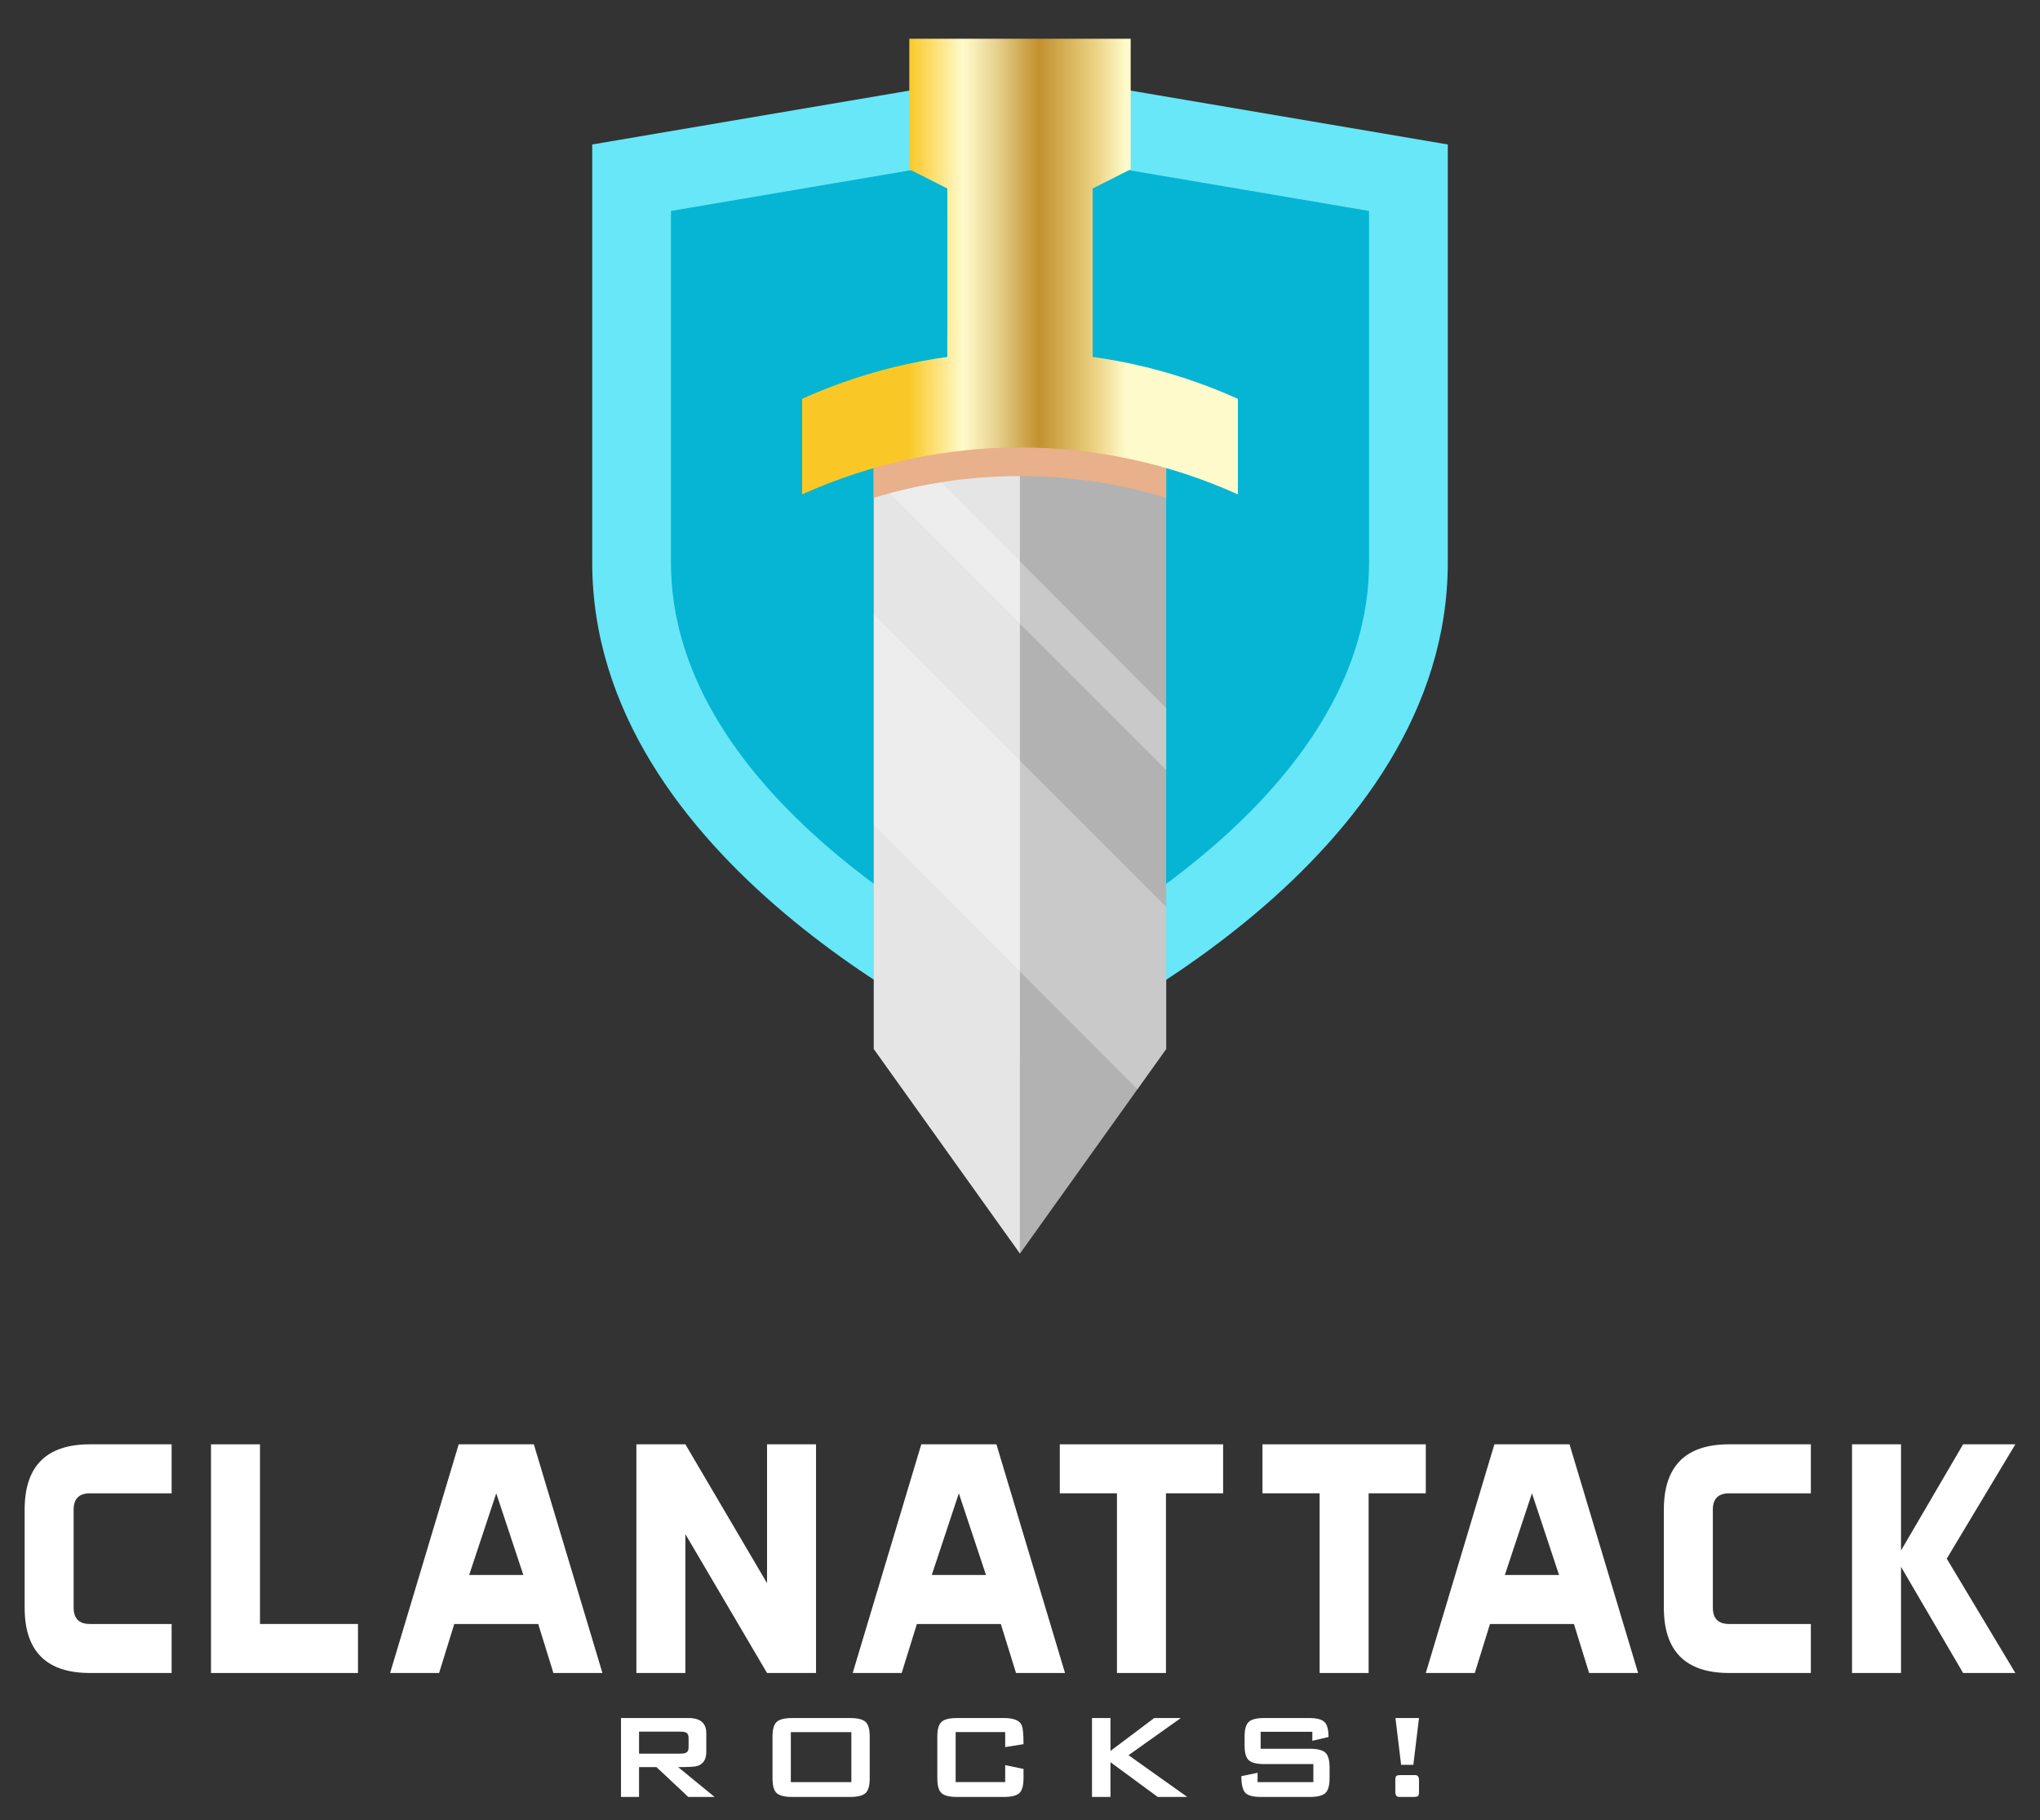 <?xml version="1.0" encoding="UTF-8"?>
<svg xmlns="http://www.w3.org/2000/svg" xmlns:xlink="http://www.w3.org/1999/xlink" viewBox="0 0 1083.43 966.57">
  <rect x="0" y="0" width="1083.43" height="966.57" fill="#333333" stroke="none"/>
  <defs>
    <style>
      .cls-1 {
        opacity: .3;
      }

      .cls-1, .cls-2 {
        fill: none;
      }

      .cls-2 {
        isolation: isolate;
      }

      .cls-3 {
        fill: url(#Gold);
      }

      .cls-4 {
        fill: #67e7f8;
      }

      .cls-5 {
        fill: #fff;
      }

      .cls-6 {
        fill: #e5e5e5;
      }

      .cls-7 {
        fill: #b2b2b2;
      }

      .cls-8 {
        fill: #06b5d3;
      }

      .cls-9 {
        fill: #e8b08b;
      }

      .cls-9, .cls-10, .cls-11 {
        mix-blend-mode: multiply;
      }

      .cls-10 {
        fill: url(#Gold-4);
      }

      .cls-11 {
        fill: url(#Gold-2);
      }

      .cls-12 {
        fill: url(#Gold-5);
      }

      .cls-13 {
        fill: url(#Gold-3);
      }
    </style>
    <linearGradient id="Gold" x1="482.57" y1="142.16" x2="597.83" y2="142.16" gradientUnits="userSpaceOnUse">
      <stop offset="0" stop-color="#fac826"/>
      <stop offset=".25" stop-color="#fffacb"/>
      <stop offset=".3" stop-color="#f8eeb9"/>
      <stop offset=".41" stop-color="#e6d08c"/>
      <stop offset=".55" stop-color="#cba045"/>
      <stop offset=".6" stop-color="#c2912e"/>
      <stop offset=".87" stop-color="#edd587"/>
      <stop offset="1" stop-color="#fffacb"/>
    </linearGradient>
    <linearGradient id="Gold-2" data-name="Gold" y1="109.61" y2="109.61" xlink:href="#Gold"/>
    <linearGradient id="Gold-3" data-name="Gold" x1="482.57" y1="70.09" x2="597.83" y2="70.09" xlink:href="#Gold"/>
    <linearGradient id="Gold-4" data-name="Gold" y1="188.83" y2="188.83" xlink:href="#Gold"/>
    <linearGradient id="Gold-5" data-name="Gold" x1="482.57" y1="224.69" x2="597.83" y2="224.69" xlink:href="#Gold"/>
  </defs>
  <g class="cls-2">
    <g id="Layer_1" data-name="Layer 1">
      <g>
        <g>
          <g>
            <path class="cls-5" d="m39.11,853.67c0,5.78,2.89,8.67,8.67,8.67h43.37v26.02h-43.37c-23.13,0-34.69-11.56-34.69-34.69v-52.05c0-23.13,11.56-34.69,34.69-34.69h43.37v26.02h-43.37c-5.78,0-8.67,2.89-8.67,8.67v52.05Z"/>
            <path class="cls-5" d="m138.08,862.34h52.04v26.02h-78.06v-121.43h26.02v95.41Z"/>
            <path class="cls-5" d="m319.94,888.36h-26.03l-8.06-26.02h-44.59l-8.06,26.02h-26.02l36.43-121.43h39.9l36.43,121.43Zm-70.78-52.04h28.79l-14.39-43.37-14.4,43.37Z"/>
            <path class="cls-5" d="m364,766.93l43.37,73.72v-73.72h26.02v121.43h-26.02l-43.37-73.73v73.73h-26.02v-121.43h26.02Z"/>
            <path class="cls-5" d="m565.62,888.36h-26.02l-8.07-26.02h-44.58l-8.07,26.02h-26.02l36.43-121.43h39.9l36.43,121.43Zm-70.77-52.04h28.79l-14.4-43.37-14.39,43.37Z"/>
            <path class="cls-5" d="m649.59,766.93v26.02h-30.36v95.41h-26.02v-95.41h-30.36v-26.02h86.74Z"/>
            <path class="cls-5" d="m757.23,766.93v26.02h-30.36v95.41h-26.02v-95.41h-30.36v-26.02h86.74Z"/>
            <path class="cls-5" d="m869.99,888.36h-26.02l-8.07-26.02h-44.58l-8.07,26.02h-26.02l36.43-121.43h39.9l36.43,121.43Zm-70.78-52.04h28.8l-14.4-43.37-14.4,43.37Z"/>
            <path class="cls-5" d="m909.68,853.67c0,5.78,2.9,8.67,8.68,8.67h43.37v26.02h-43.37c-23.13,0-34.7-11.56-34.7-34.69v-52.05c0-23.13,11.57-34.69,34.7-34.69h43.37v26.02h-43.37c-5.78,0-8.68,2.89-8.68,8.67v52.05Z"/>
            <path class="cls-5" d="m983.6,888.36v-121.43h26.02v56.38l32.97-56.38h27.75l-36.43,60.71,36.43,60.72h-27.75l-32.97-56.38v56.38h-26.02Z"/>
          </g>
          <g>
            <path class="cls-5" d="m379.5,954.17h-13.96l-16.89-15.83h-9.26v15.83h-9.58v-41.89h35.88c6.28,0,9.42,2.71,9.42,8.12v9.82c0,4.06-1.63,6.58-4.88,7.55-1.24.38-4.6.57-10.06.57l19.32,15.83Zm-13.8-26.31v-5.03c0-1.41-.4-2.33-1.22-2.76-.59-.38-1.65-.57-3.16-.57h-21.92v11.69h21.92c1.51,0,2.57-.19,3.16-.57.81-.43,1.22-1.35,1.22-2.76Z"/>
            <path class="cls-5" d="m461.9,944.27c0,3.89-.75,6.52-2.23,7.88-1.49,1.35-4.21,2.03-8.16,2.03h-30.85c-3.95,0-6.67-.68-8.16-2.03-1.49-1.35-2.23-3.98-2.23-7.88v-22.08c0-3.9.74-6.52,2.23-7.88,1.49-1.35,4.21-2.03,8.16-2.03h30.85c3.95,0,6.67.68,8.16,2.03,1.49,1.35,2.23,3.98,2.23,7.88v22.08Zm-9.75,2.03v-26.55h-32.15v26.55h32.15Z"/>
            <path class="cls-5" d="m543.58,944.27c0,3.89-.74,6.52-2.23,7.88-1.49,1.35-4.21,2.03-8.16,2.03h-25c-3.95,0-6.67-.68-8.16-2.03-1.49-1.35-2.23-3.98-2.23-7.88v-22.08c0-3.9.74-6.52,2.23-7.88,1.49-1.35,4.21-2.03,8.16-2.03h25c4.98,0,8.07,1.16,9.26,3.49.76,1.35,1.14,4.82,1.14,10.39l-9.74,1.54v-7.96h-26.31v26.55h26.31v-9.01l9.74,2.03v4.95Z"/>
            <path class="cls-5" d="m630.53,954.17h-15.67l-25.09-18.43v18.43h-9.82v-41.89h9.82v17.46l23.22-17.46h14.13l-27.76,19.73,31.17,22.16Z"/>
            <path class="cls-5" d="m706.12,944.27c0,3.89-.76,6.52-2.27,7.88-1.51,1.35-4.25,2.03-8.2,2.03h-25.9c-4.27,0-7.09-.76-8.44-2.27-1.35-1.52-2.03-4.44-2.03-8.77l8.61-1.79v4.95h29.63v-9.58h-26.14c-3.95,0-6.67-.68-8.16-2.03-1.49-1.35-2.23-3.98-2.23-7.88v-4.63c0-3.9.75-6.52,2.23-7.88,1.49-1.35,4.21-2.03,8.16-2.03h23.79c4.01,0,6.74.69,8.21,2.07,1.46,1.38,2.19,4.05,2.19,8l-8.6,2.03v-4.79h-27.45v9.01h26.14c3.95,0,6.69.68,8.2,2.03,1.51,1.35,2.27,3.98,2.27,7.88v5.76Z"/>
            <path class="cls-5" d="m753.62,951.41c0,1.25-.19,2.02-.57,2.32-.38.3-1.19.45-2.43.45h-7.55c-1.35,0-2.03-.92-2.03-2.76v-6.09c0-1.24.18-2.02.57-2.31.38-.3,1.19-.45,2.43-.45h7.55c1.35,0,2.03.92,2.03,2.76v6.09Zm0-39.13l-3,24.84h-6.5l-3-24.84h12.5Z"/>
          </g>
        </g>
        <g>
          <path d="m534.95,578.39c-39.6-17.5-237.15-113.25-237.15-279.67V62.58l243.91-41.42,243.92,41.42v236.13c0,166.58-197.56,262.2-237.16,279.68l-6.76,2.98-6.76-2.99Z"/>
          <path class="cls-4" d="m541.72,563.09c-30.49-13.48-227.19-106.62-227.19-264.38V76.71l227.19-38.58,227.19,38.58v222c0,157.94-196.7,250.92-227.19,264.38Z"/>
          <path class="cls-8" d="m541.73,516.83c-50.52-25.31-185.39-103.59-185.39-218.12V112.02l185.38-31.48,185.38,31.48v186.69c0,114.64-134.85,192.85-185.37,218.12Z"/>
          <g>
            <path d="m663.97,197.29c-21.54-9.72-44.35-16.86-67.81-21.23v-66.18l19.84-10.03.39-.2V4.68h-149.36v94.97l20.19,10.21v66.21c-23.45,4.37-46.25,11.51-67.76,21.22l-9.35,4.22v85.61l22.43-10.13c4.69-2.11,9.67-4.16,15.62-6.4v291.55l93.55,130.84,64.32-90.01v.02s28.95-40.47,28.95-40.47l.28-.25v-115.62s0,0,0,0v-176.06c5.97,2.25,10.96,4.3,15.62,6.4l22.44,10.13v-85.61l-9.35-4.22Z"/>
            <g>
              <g>
                <polygon class="cls-6" points="541.7 211.77 541.7 665.66 464.04 557.03 464.04 230.36 541.7 211.77"/>
                <polygon class="cls-7" points="619.35 230.36 619.35 557.03 541.7 665.66 541.7 211.77 619.35 230.36"/>
              </g>
              <rect class="cls-3" x="503.13" y="80.58" width="77.14" height="123.15"/>
              <polygon class="cls-11" points="580.26 85.92 580.26 113.81 541.69 133.31 503.13 113.81 503.13 85.92 580.26 85.92"/>
              <g class="cls-1">
                <path class="cls-5" d="m541.71,515.9v-112.01c-25.89-25.89-51.77-51.77-77.66-77.66v111.83c25.89,25.94,51.78,51.88,77.66,77.83Z"/>
                <path class="cls-5" d="m541.71,331.2v-33.1c-23.21-23.22-46.41-46.46-69.61-69.69l-8.04,1.92v23.21l77.66,77.66Z"/>
                <path class="cls-5" d="m619.37,408.86v-32.91c-25.86-25.97-51.74-51.92-77.66-77.84v33.1l77.66,77.66Z"/>
                <path class="cls-5" d="m604.08,578.42l15.29-21.38v-75.5l-77.66-77.66v112.01c20.79,20.84,41.57,41.69,62.37,62.52Z"/>
              </g>
              <polygon class="cls-13" points="600.5 89.88 541.71 119.6 482.93 89.88 482.93 20.58 600.5 20.58 600.5 89.88"/>
              <path class="cls-10" d="m580.26,176.6v27.14h-77.14v-27.14c25.57-3.56,51.52-3.56,77.14,0Z"/>
              <path class="cls-9" d="m619.35,230.36v33.97c-25.1-7.64-51.09-11.53-77.66-11.53s-52.56,3.89-77.66,11.53v-33.97l77.66-18.6,77.66,18.6Z"/>
              <path class="cls-12" d="m426.01,211.78c73.56-33.22,157.85-33.22,231.42,0v50.74c-73.56-33.22-157.85-33.22-231.42,0v-50.74Z"/>
            </g>
          </g>
        </g>
      </g>
    </g>
  </g>
</svg>